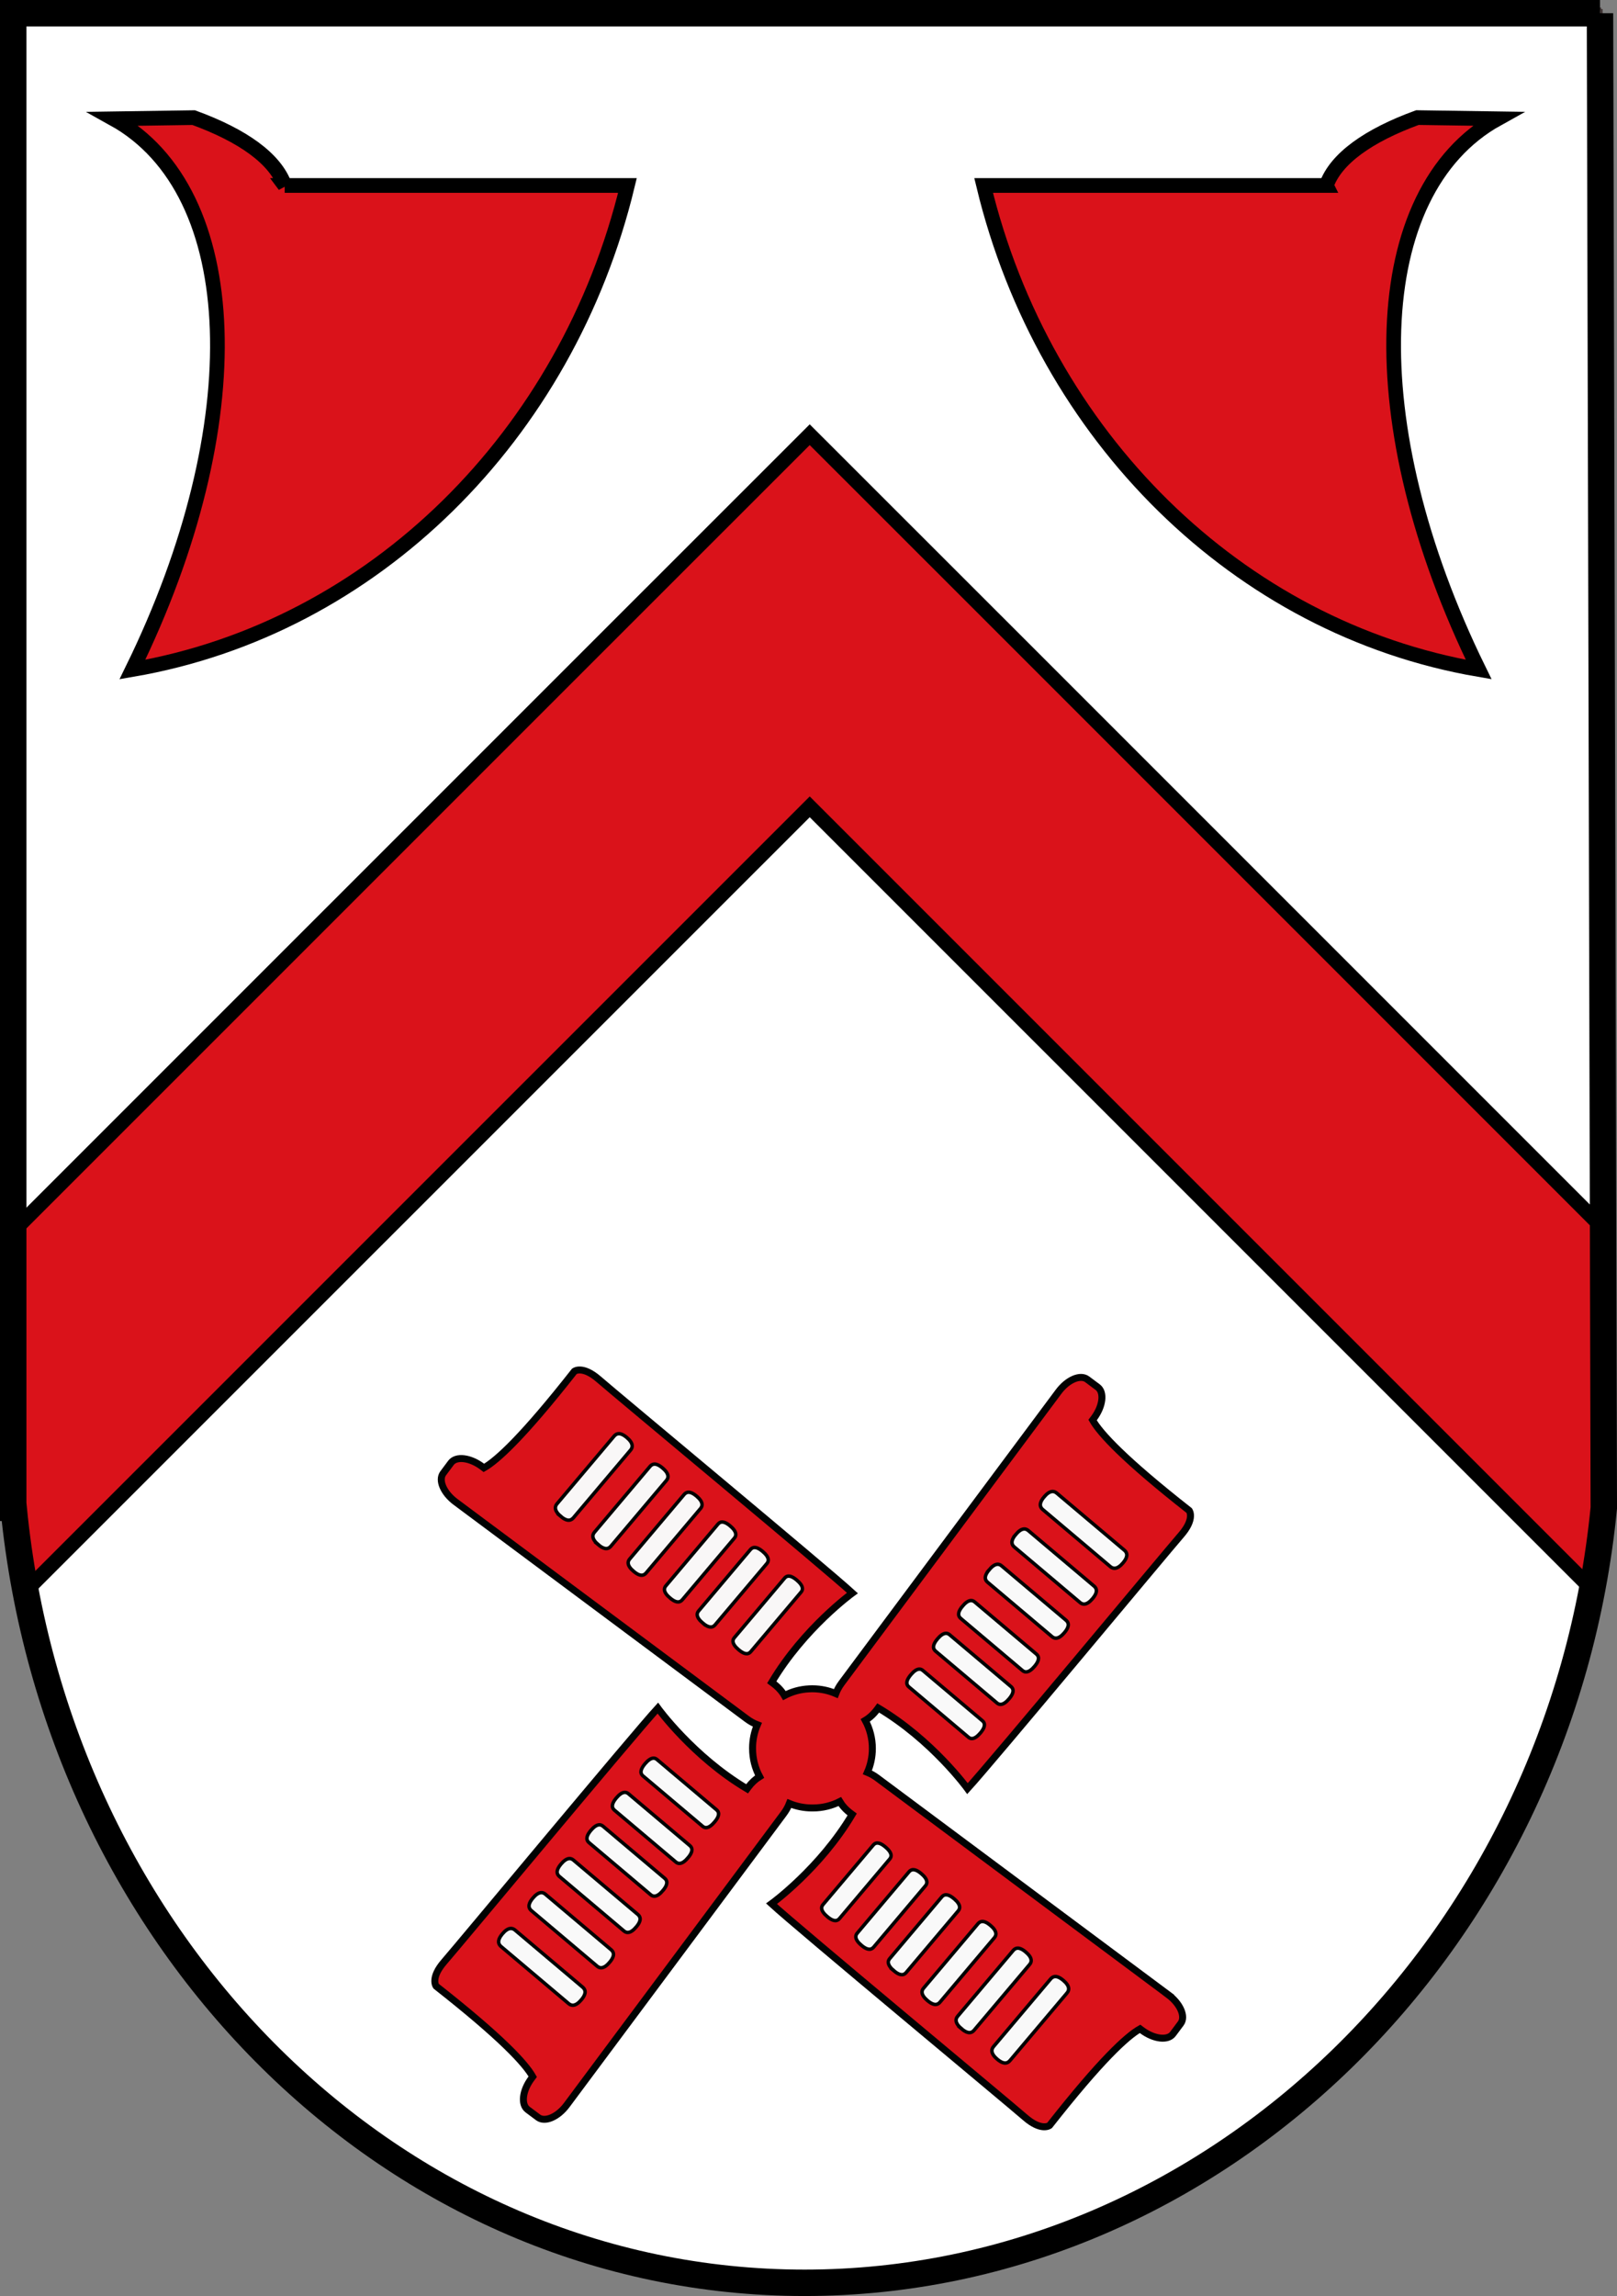 <?xml version="1.0" encoding="UTF-8" standalone="no"?>
<!-- Generator: Adobe Illustrator 13.0.0, SVG Export Plug-In . SVG Version: 6.00 Build 14948)  -->
<svg id="Layer_1" xmlns:rdf="http://www.w3.org/1999/02/22-rdf-syntax-ns#" xmlns="http://www.w3.org/2000/svg" enable-background="new 0 0 550.912 782.079" xml:space="preserve" height="782.08px" viewBox="0 0 550.912 782.079" width="550.91px" version="1.1" x="0px" y="0px" xmlns:cc="http://creativecommons.org/ns#" xmlns:dc="http://purl.org/dc/elements/1.1/"><rect x="0" y="0" width="550.912" height="782.079" fill="#808080" stroke="none"/><defs id="defs413">
			</defs>
<path id="path11" fill="#FFF" d="M545.52,3.09h-540.62v509.11h0.146c14.525,148.39,129.62,263.97,269.46,263.97,139.86,0,257.77-115.58,272.3-263.97l-1.29-509.11z" stroke="#3f3434"/><path id="path17" d="M451.89,63.175h-116.77c20.565,85.287,86.546,150.77,168.66,164.87-40.981-83.629-38.17-162.85,6.441-187.59l-27.311-0.404c-16.741,6.104-27.807,13.987-31.022,23.12z" stroke="#000" stroke-width="5" fill="#da121a"/><path id="path21" d="M97,63.175h116.77c-20.566,85.285-86.546,150.76-168.66,164.88,40.979-83.63,38.167-162.85-6.438-187.59l27.309-0.404c16.739,6.104,27.803,13.987,31.024,23.12z" stroke="#000" stroke-width="5" fill="#da121a"/><path id="path25" d="m546.58,418.75,0.228,93.451c-0.96,9.91-2.402,19.68-4.294,29.252l-266.64-266.63-266.61,266.58c-1.836-9.57-3.248-19.32-4.208-29.2h-0.17v-93.197l207.6-207.58,63.385-63.356,63.386,63.356,207.32,207.32z" stroke="#000" stroke-width="5" fill="#da121a"/><path id="path27" d="M545.12,4.5h-540.62v509.11h0.146c14.526,148.39,129.62,263.97,269.47,263.97s257.77-115.58,272.3-263.97l-1.3-509.11z" stroke="#000" stroke-width="9" fill="none"/>
<g id="g3969" transform="matrix(0.396,0,0,0.396,-183.115,379.508)"><path id="path3173" d="m1467.6,757.49-250.63-186.65c-2.711-2.012-5.522-3.554-8.291-4.684,2.746-6.271,4.279-13.193,4.279-20.478,0-8.765-2.207-17.011-6.093-24.218,3.55-2.116,7.104-5.288,10.121-9.353l1.005-1.356c46.623,27.698,76.806,69.405,76.806,69.405,20.264-22.024,171.36-203.95,183.69-218.05,12.334-14.096,7.048-21.144,7.048-21.144-55.927-43.926-76.613-66.375-83.113-77.862l1.215-1.621c7.683-10.324,9.092-22.273,3.137-26.695l-8.969-6.693c-5.938-4.426-16.986,0.351-24.668,10.675l-186.66,250.64c-2.186,2.942-3.841,6.007-4.987,9.004-6.201-2.662-13.003-4.142-20.175-4.142-0.054,0-0.107,0.003-0.16,0.004-0.054-0.001-0.106-0.004-0.16-0.004-0.49,0-0.974,0.031-1.461,0.044-0.318,0.011-0.637,0.013-0.953,0.029-7.665,0.359-14.891,2.395-21.303,5.775-2.115-3.646-5.357-7.312-9.533-10.412l-1.356-1.005c27.69-46.61,69.39-76.793,69.39-76.793-22.02-20.262-203.95-171.36-218.05-183.69-14.096-12.334-21.144-7.048-21.144-7.048-43.927,55.926-66.375,76.612-77.863,83.113l-1.621-1.215c-10.324-7.683-22.273-9.092-26.695-3.137l-6.693,8.968c-4.426,5.938,0.351,16.987,10.675,24.668l250.63,186.65c2.942,2.186,6.007,3.841,9.004,4.987-2.662,6.202-4.142,13.003-4.142,20.175,0,0.077,0,0.152,0.01,0.229v0.093c0,8.727,2.19,16.938,6.045,24.123-3.429,2.114-6.842,5.201-9.756,9.127l-1.005,1.356c-46.62-27.7-76.8-69.41-76.8-69.41-20.27,22.03-171.36,203.95-183.69,218.05-12.334,14.097-7.048,21.145-7.048,21.145,55.926,43.926,76.612,66.374,83.114,77.863l-1.216,1.621c-7.682,10.32-9.092,22.27-3.136,26.69l8.969,6.695c5.938,4.424,16.986-0.351,24.668-10.677l186.65-250.63c2.112-2.845,3.718-5.804,4.858-8.703,5.997,2.47,12.563,3.84,19.452,3.84,0.13,0,0.258-0.011,0.387-0.012,0.156,0.002,0.31,0.012,0.465,0.012,8.308,0,16.142-1.993,23.074-5.509,2.118,3.534,5.277,7.068,9.323,10.072l1.355,1.005c-27.698,46.623-69.405,76.806-69.405,76.806,22.025,20.263,203.96,171.36,218.05,183.69,14.096,12.334,21.145,7.048,21.145,7.048,43.926-55.927,66.374-76.613,77.861-83.114l1.621,1.215c10.324,7.684,22.273,9.093,26.695,3.138l6.693-8.969c4.426-5.938-0.35-16.987-10.675-24.668z" stroke="#020202" stroke-width="6" fill="#da121a"/><g id="g3189" transform="translate(904.753,372.721)" stroke-dasharray="none" stroke-miterlimit="4" stroke-width="3"><path id="path19" fill="none" d="m339.64,119.96,51.239,43.274c0.952,0.793,1.938,1.144,2.942,1.144,2.449,0,5.021-2.096,7.365-4.863,3.295-3.911,4.916-7.717,1.674-10.465l-51.256-43.276c-0.952-0.792-1.939-1.146-2.942-1.146-2.451,0-5.006,2.098-7.35,4.865-3.309,3.911-4.93,7.718-1.672,10.467z"/><path id="path25-7" fill="none" d="m430.36-0.389,56.545,47.75c1.127,0.953,2.254,1.356,3.399,1.356,2.536,0,5.058-2.006,7.33-4.705,3.313-3.909,4.846-7.788,1.251-10.816l-56.542-47.753c-1.129-0.95-2.256-1.356-3.402-1.356-2.536,0-5.057,2.01-7.33,4.705-3.312,3.912-4.846,7.787-1.251,10.819z"/><path id="path27-4" fill="none" d="m454.87-32.581,58.112,49.071c1.18,0.988,2.36,1.408,3.541,1.408,2.556,0,5.074-1.972,7.33-4.649,3.295-3.913,4.792-7.805,1.11-10.926l-58.13-49.071c-1.163-0.988-2.36-1.408-3.541-1.408-2.538,0-5.057,1.972-7.313,4.649-3.311,3.913-4.808,7.805-1.109,10.926z"/><path id="path31-0" fill="none" d="m384.27,61.052,53.036,44.772c1.005,0.845,2.044,1.217,3.083,1.217,2.485,0,5.04-2.062,7.365-4.811,3.295-3.913,4.882-7.736,1.516-10.572l-53.035-44.79c-1.005-0.847-2.045-1.216-3.084-1.216-2.484,0-5.04,2.062-7.349,4.811-3.312,3.911-4.897,7.734-1.532,10.589z"/><path id="path33-9" fill="none" d="m407.37,29.933,55.416,46.783c1.075,0.917,2.186,1.304,3.295,1.304,2.502,0,5.04-2.027,7.33-4.722,3.313-3.93,4.863-7.771,1.339-10.751l-55.42-46.779c-1.093-0.916-2.203-1.321-3.313-1.321-2.502,0-5.04,2.027-7.313,4.739-3.313,3.912-4.863,7.77-1.339,10.747z"/><path id="path35-4" fill="none" d="m362.67,89.227,52.756,44.544c0.985,0.828,2.025,1.198,3.066,1.198,2.482,0,5.021-2.062,7.347-4.811,3.313-3.911,4.897-7.735,1.551-10.572l-52.78-44.55c-0.986-0.829-2.025-1.199-3.065-1.199-2.484,0-5.022,2.062-7.349,4.811-3.313,3.91-4.898,7.734-1.551,10.571z"/><path id="path3171" fill="#f9f9f9" d="m455.98-43.507c2.256-2.677,4.774-4.649,7.313-4.649,1.181,0,2.378,0.42,3.541,1.408l58.13,49.071c3.682,3.121,2.185,7.013-1.11,10.926-2.256,2.677-4.774,4.649-7.33,4.649-1.181,0-2.361-0.42-3.541-1.408l-58.112-49.071c-3.7-3.121-2.203-7.013,1.109-10.926z" stroke="#020202"/><path id="path3169" fill="#f9f9f9" d="m431.61-11.209c2.273-2.695,4.794-4.705,7.33-4.705,1.146,0,2.273,0.406,3.402,1.356l56.542,47.753c3.595,3.029,2.062,6.907-1.251,10.816-2.272,2.698-4.794,4.705-7.33,4.705-1.146,0-2.272-0.403-3.399-1.356l-56.54-47.75c-3.595-3.031-2.061-6.906,1.251-10.819z" stroke="#020202"/><path id="path3167" fill="#f9f9f9" d="m408.71,19.186c2.273-2.712,4.812-4.739,7.313-4.739,1.109,0,2.22,0.406,3.313,1.321l55.415,46.779c3.524,2.98,1.974,6.821-1.339,10.751-2.29,2.695-4.828,4.722-7.33,4.722-1.109,0-2.22-0.387-3.295-1.304l-55.41-46.783c-3.524-2.977-1.974-6.835,1.339-10.747z" stroke="#020202"/><path id="path3165" fill="#f9f9f9" d="m385.8,50.463c2.309-2.75,4.864-4.811,7.349-4.811,1.039,0,2.079,0.37,3.084,1.216l53.035,44.79c3.366,2.836,1.779,6.659-1.516,10.572-2.325,2.75-4.88,4.811-7.365,4.811-1.039,0-2.078-0.372-3.083-1.217l-53.03-44.768c-3.365-2.855-1.78-6.678,1.532-10.589z" stroke="#020202"/><path id="path3163" fill="#f9f9f9" d="m364.22,78.655c2.326-2.75,4.864-4.811,7.349-4.811,1.04,0,2.079,0.37,3.065,1.199l52.755,44.542c3.347,2.837,1.762,6.661-1.551,10.572-2.326,2.75-4.864,4.811-7.347,4.811-1.041,0-2.081-0.37-3.066-1.198l-52.76-44.534c-3.347-2.836-1.762-6.66,1.551-10.571z" stroke="#020202"/><path id="path3161" fill="#f9f9f9" d="m341.31,109.49c2.344-2.767,4.898-4.865,7.35-4.865,1.003,0,1.99,0.354,2.942,1.146l51.256,43.276c3.242,2.748,1.621,6.554-1.674,10.465-2.344,2.767-4.916,4.863-7.365,4.863-1.005,0-1.99-0.351-2.942-1.144l-51.239-43.274c-3.259-2.749-1.638-6.556,1.672-10.467z" stroke="#020202"/></g><g id="g3203" transform="translate(904.753,372.721)" stroke-dasharray="none" stroke-miterlimit="4" stroke-width="3"><path id="path13" fill="none" d="M129.49,284.55,76.454,239.78c-1.005-0.846-2.044-1.215-3.083-1.215-2.485,0-5.04,2.062-7.365,4.81-3.295,3.912-4.881,7.735-1.515,10.572l53.036,44.79c1.005,0.847,2.044,1.217,3.083,1.217,2.485,0,5.04-2.062,7.348-4.812,3.312-3.911,4.897-7.735,1.532-10.589z"/><path id="path15" fill="none" d="M83.396,345.99,26.853,298.24c-1.127-0.951-2.255-1.355-3.4-1.355-2.537,0-5.057,2.008-7.33,4.704-3.313,3.911-4.845,7.788-1.251,10.818l56.542,47.751c1.128,0.952,2.256,1.356,3.401,1.356,2.537,0,5.057-2.009,7.33-4.705,3.313-3.911,4.845-7.787,1.251-10.817z"/><path id="path17-8" fill="none" d="M58.886,378.18,0.775,329.11c-1.18-0.987-2.36-1.409-3.541-1.409-2.555,0-5.075,1.974-7.33,4.651-3.295,3.911-4.793,7.805-1.11,10.925l58.128,49.071c1.164,0.987,2.361,1.409,3.542,1.409,2.538,0,5.057-1.972,7.313-4.651,3.312-3.911,4.81-7.804,1.109-10.924z"/><path id="path21-8" fill="none" d="M151.09,256.38,98.339,211.83c-0.987-0.829-2.026-1.199-3.066-1.199-2.484,0-5.022,2.062-7.348,4.811-3.312,3.912-4.898,7.735-1.55,10.572l52.754,44.543c0.987,0.829,2.026,1.199,3.065,1.199,2.485,0,5.022-2.062,7.348-4.812,3.312-3.911,4.898-7.734,1.551-10.571z"/><path id="path23" fill="none" d="m174.12,225.65-51.239-43.275c-0.952-0.792-1.938-1.145-2.942-1.145-2.449,0-5.022,2.097-7.365,4.864-3.295,3.911-4.916,7.717-1.674,10.466l51.257,43.275c0.952,0.793,1.938,1.146,2.942,1.146,2.449,0,5.004-2.097,7.348-4.864,3.312-3.913,4.933-7.718,1.673-10.467z"/><path id="path37-2" fill="none" d="M106.39,315.67,50.975,268.89c-1.075-0.917-2.185-1.304-3.295-1.304-2.502,0-5.04,2.024-7.331,4.721-3.312,3.931-4.863,7.771-1.338,10.75l55.415,46.78c1.092,0.916,2.202,1.322,3.312,1.322,2.503,0,5.04-2.027,7.313-4.741,3.313-3.911,4.863-7.77,1.339-10.747z"/><path id="path3159" fill="#f9f9f9" d="m57.777,389.11c-2.256,2.68-4.775,4.651-7.313,4.651-1.181,0-2.378-0.422-3.542-1.409l-58.128-49.071c-3.683-3.12-2.186-7.014,1.11-10.925,2.255-2.678,4.775-4.651,7.33-4.651,1.181,0,2.361,0.422,3.541,1.409l58.111,49.071c3.701,3.121,2.203,7.014-1.109,10.925z" stroke="#020202"/><path id="path3157" fill="#f9f9f9" d="m82.145,356.81c-2.273,2.696-4.793,4.705-7.33,4.705-1.146,0-2.273-0.404-3.401-1.356l-56.542-47.75c-3.594-3.03-2.062-6.907,1.251-10.818,2.273-2.696,4.793-4.704,7.33-4.704,1.146,0,2.273,0.404,3.4,1.355l56.543,47.752c3.594,3.029,2.062,6.905-1.251,10.817z" stroke="#020202"/><path id="path3155" fill="#f9f9f9" d="m105.05,326.41c-2.273,2.714-4.811,4.741-7.313,4.741-1.11,0-2.22-0.406-3.312-1.322l-55.415-46.78c-3.524-2.979-1.974-6.819,1.338-10.75,2.291-2.696,4.829-4.721,7.331-4.721,1.11,0,2.22,0.387,3.295,1.304l55.415,46.781c3.523,2.977,1.973,6.836-1.339,10.747z" stroke="#020202"/><path id="path3153" fill="#f9f9f9" d="m127.96,295.14c-2.308,2.75-4.863,4.812-7.348,4.812-1.04,0-2.079-0.37-3.083-1.217l-53.04-44.79c-3.366-2.837-1.78-6.66,1.515-10.572,2.325-2.748,4.88-4.81,7.365-4.81,1.04,0,2.079,0.369,3.083,1.215l53.036,44.773c3.366,2.854,1.781,6.678-1.532,10.589z" stroke="#020202"/><path id="path3151" fill="#f9f9f9" d="m149.54,266.95c-2.326,2.75-4.863,4.812-7.348,4.812-1.039,0-2.079-0.37-3.065-1.199l-52.745-44.54c-3.348-2.837-1.762-6.66,1.55-10.572,2.326-2.749,4.864-4.811,7.348-4.811,1.04,0,2.08,0.37,3.066,1.199l52.754,44.543c3.347,2.837,1.761,6.66-1.551,10.571z" stroke="#020202"/><path id="path3149" fill="#f9f9f9" d="m172.45,236.11c-2.344,2.768-4.899,4.864-7.348,4.864-1.004,0-1.991-0.353-2.942-1.146l-51.257-43.275c-3.242-2.749-1.621-6.555,1.674-10.466,2.343-2.767,4.916-4.864,7.365-4.864,1.005,0,1.991,0.353,2.942,1.145l51.239,43.275c3.26,2.751,1.639,6.556-1.673,10.467z" stroke="#020202"/></g><g id="g3175" opacity="0.99" transform="translate(904.753,372.721)" stroke-dasharray="none" stroke-miterlimit="4" stroke-width="3"><path id="path29" fill="none" d="m101.55-87.273c0-2.556-1.972-5.075-4.649-7.331-3.913-3.295-7.805-4.792-10.926-1.11l-49.072,58.13c-0.988,1.163-1.408,2.361-1.408,3.541,0,2.538,1.972,5.057,4.649,7.313,3.913,3.313,7.805,4.81,10.926,1.11l49.071-58.112c0.989-1.18,1.409-2.361,1.409-3.541z"/><path id="path49-4" fill="none" d="m218.62,10.764c0-2.483-2.062-5.021-4.811-7.347-3.911-3.313-7.735-4.897-10.572-1.55l-44.542,52.755c-0.829,0.986-1.199,2.025-1.199,3.065,0,2.484,2.062,5.022,4.811,7.349,3.911,3.313,7.735,4.897,10.572,1.55l44.544-52.755c0.827-0.986,1.197-2.026,1.197-3.067z"/><path id="path51-5" fill="none" d="m190.69-11.137c0-2.485-2.062-5.04-4.811-7.365-3.913-3.295-7.736-4.882-10.572-1.516l-44.79,53.036c-0.847,1.005-1.216,2.044-1.216,3.084,0,2.484,2.062,5.04,4.811,7.349,3.911,3.313,7.734,4.897,10.589,1.532l44.773-53.036c0.844-1.005,1.216-2.045,1.216-3.084z"/><path id="path53-5" fill="none" d="m161.67-36.827c0-2.502-2.027-5.04-4.722-7.33-3.93-3.313-7.771-4.863-10.751-1.339l-46.783,55.415c-0.916,1.093-1.321,2.203-1.321,3.313,0,2.502,2.027,5.04,4.739,7.313,3.913,3.313,7.771,4.863,10.748,1.338l46.783-55.415c0.916-1.075,1.303-2.185,1.303-3.295z"/><path id="path57-1" fill="none" d="m132.37-61.055c0-2.536-2.006-5.057-4.705-7.33-3.909-3.313-7.788-4.846-10.816-1.251l-47.753,56.543c-0.95,1.129-1.356,2.256-1.356,3.402,0,2.536,2.01,5.057,4.705,7.33,3.913,3.313,7.788,4.846,10.82,1.251l47.75-56.544c0.953-1.128,1.355-2.255,1.355-3.401z"/><path id="path59-7" fill="none" d="m248.03,35.433c0-2.449-2.096-5.021-4.863-7.365-3.911-3.295-7.717-4.916-10.465-1.674l-43.28,51.256c-0.792,0.952-1.146,1.939-1.146,2.942,0,2.451,2.098,5.006,4.865,7.349,3.911,3.311,7.717,4.932,10.467,1.673l43.274-51.239c0.793-0.952,1.144-1.937,1.144-2.942z"/><path id="path3147" fill="#f9f9f9" d="m40.145-26.73c-2.677-2.256-4.649-4.775-4.649-7.313,0-1.18,0.42-2.378,1.408-3.541l49.071-58.129c3.121-3.682,7.013-2.185,10.926,1.11,2.677,2.256,4.649,4.775,4.649,7.331,0,1.18-0.42,2.361-1.408,3.541l-49.07,58.111c-3.122,3.7-7.014,2.203-10.927-1.11z" stroke="#020202"/><path id="path3145" fill="#f9f9f9" d="m72.443-2.361c-2.695-2.273-4.705-4.794-4.705-7.33,0-1.146,0.406-2.273,1.356-3.402l47.753-56.542c3.029-3.595,6.907-2.062,10.816,1.251,2.698,2.273,4.705,4.794,4.705,7.33,0,1.146-0.403,2.273-1.356,3.4l-47.765,56.544c-3.032,3.594-6.907,2.061-10.82-1.251z" stroke="#020202"/><path id="path3143" fill="#f9f9f9" d="m102.84,20.545c-2.712-2.273-4.739-4.811-4.739-7.313,0-1.11,0.406-2.22,1.321-3.313l46.779-55.416c2.98-3.524,6.821-1.974,10.751,1.339,2.695,2.29,4.722,4.828,4.722,7.33,0,1.11-0.387,2.22-1.304,3.295l-46.783,55.415c-2.977,3.526-6.835,1.975-10.747-1.337z" stroke="#020202"/><path id="path3141" fill="#f9f9f9" d="m134.12,43.451c-2.75-2.309-4.811-4.864-4.811-7.349,0-1.04,0.37-2.079,1.216-3.084l44.79-53.036c2.836-3.366,6.659-1.779,10.572,1.516,2.75,2.325,4.811,4.88,4.811,7.365,0,1.039-0.372,2.079-1.216,3.083l-44.773,53.036c-2.855,3.366-6.678,1.781-10.589-1.531z" stroke="#020202"/><path id="path3139" fill="#f9f9f9" d="m162.31,65.036c-2.75-2.327-4.811-4.865-4.811-7.349,0-1.04,0.37-2.079,1.199-3.065l44.54-52.755c2.837-3.347,6.661-1.762,10.572,1.55,2.75,2.326,4.811,4.864,4.811,7.347,0,1.041-0.37,2.081-1.198,3.066l-44.544,52.755c-2.836,3.348-6.66,1.763-10.571-1.549z" stroke="#020202"/><path id="path3137" fill="#f9f9f9" d="m203.61,89.614c-2.75,3.259-6.556,1.638-10.467-1.673-2.767-2.343-4.865-4.898-4.865-7.349,0-1.003,0.354-1.991,1.146-2.942l43.27-51.256c2.748-3.242,6.554-1.621,10.465,1.674,2.767,2.344,4.863,4.916,4.863,7.365,0,1.005-0.351,1.991-1.145,2.942l-43.27,51.239z" stroke="#020202"/></g><g id="g3217" transform="translate(904.753,372.721)" stroke-dasharray="none" stroke-miterlimit="4" stroke-width="3"><path id="path39-1" fill="none" d="m444.85,355.29c0-2.536-2.011-5.057-4.705-7.33-3.913-3.313-7.788-4.846-10.819-1.251l-47.75,56.544c-0.953,1.127-1.355,2.255-1.355,3.4,0,2.536,2.006,5.058,4.704,7.33,3.909,3.313,7.788,4.846,10.816,1.251l47.753-56.542c0.95-1.129,1.356-2.256,1.356-3.402z"/><path id="path41-1" fill="none" d="m414.49,332.37c0-2.502-2.027-5.04-4.739-7.313-3.913-3.313-7.771-4.862-10.747-1.339l-46.783,55.416c-0.917,1.075-1.304,2.185-1.304,3.295,0,2.502,2.026,5.04,4.722,7.33,3.93,3.313,7.771,4.863,10.751,1.339l46.778-55.416c0.916-1.092,1.322-2.203,1.322-3.312z"/><path id="path43-5" fill="none" d="m383.28,309.5c0-2.485-2.062-5.04-4.812-7.35-3.911-3.313-7.734-4.896-10.589-1.531l-44.773,53.036c-0.845,1.005-1.216,2.044-1.216,3.083,0,2.485,2.061,5.04,4.811,7.365,3.913,3.295,7.736,4.881,10.572,1.516l44.79-53.036c0.847-1.005,1.217-2.044,1.217-3.083z"/><path id="path45-2" fill="none" d="m472.44,372.33c-3.913-3.312-7.805-4.809-10.927-1.109l-49.071,58.111c-0.987,1.181-1.407,2.361-1.407,3.542,0,2.555,1.972,5.074,4.649,7.33,3.913,3.295,7.805,4.792,10.927,1.109l49.071-58.129c0.987-1.163,1.407-2.36,1.407-3.541,0.001-2.538-1.971-5.057-4.649-7.313z"/><path id="path47-7" fill="none" d="m355.09,287.92c0-2.484-2.062-5.022-4.812-7.349-3.911-3.313-7.734-4.897-10.571-1.551l-44.544,52.755c-0.828,0.986-1.198,2.025-1.198,3.066,0,2.483,2.062,5.021,4.812,7.348,3.911,3.313,7.734,4.897,10.572,1.551l44.542-52.756c0.828-0.985,1.199-2.025,1.199-3.064z"/><path id="path55-6" fill="none" d="m324.31,265.01c0-2.45-2.098-5.005-4.864-7.348-3.911-3.313-7.717-4.934-10.467-1.674l-43.274,51.239c-0.793,0.952-1.145,1.938-1.145,2.942,0,2.449,2.097,5.021,4.863,7.365,3.911,3.295,7.717,4.916,10.465,1.674l43.276-51.257c0.792-0.95,1.146-1.937,1.146-2.941z"/><path id="path3135" fill="#f9f9f9" d="m269.42,317.53c-2.767-2.344-4.863-4.916-4.863-7.365,0-1.005,0.352-1.99,1.145-2.942l43.274-51.239c2.75-3.26,6.556-1.639,10.467,1.674,2.767,2.343,4.864,4.897,4.864,7.348,0,1.004-0.354,1.991-1.146,2.942l-43.276,51.257c-2.749,3.241-6.554,1.62-10.465-1.675z" stroke="#020202"/><path id="path3133" fill="#f9f9f9" d="m298.78,342.18c-2.75-2.326-4.812-4.864-4.812-7.348,0-1.041,0.37-2.08,1.198-3.066l44.544-52.755c2.837-3.347,6.66-1.762,10.571,1.551,2.75,2.326,4.812,4.864,4.812,7.349,0,1.039-0.37,2.079-1.199,3.064l-44.542,52.756c-2.838,3.346-6.661,1.761-10.572-1.551z" stroke="#020202"/><path id="path3131" fill="#f9f9f9" d="m326.71,364.1c-2.75-2.325-4.811-4.88-4.811-7.365,0-1.039,0.371-2.078,1.216-3.083l44.773-53.036c2.854-3.365,6.678-1.781,10.589,1.531,2.75,2.31,4.812,4.864,4.812,7.35,0,1.039-0.37,2.078-1.217,3.083l-44.79,53.036c-2.836,3.364-6.659,1.778-10.572-1.516z" stroke="#020202"/><path id="path3129" fill="#f9f9f9" d="m355.64,389.76c-2.695-2.29-4.722-4.828-4.722-7.33,0-1.11,0.387-2.22,1.304-3.295l46.783-55.416c2.977-3.523,6.834-1.974,10.747,1.339,2.712,2.273,4.739,4.812,4.739,7.313,0,1.109-0.406,2.22-1.322,3.312l-46.778,55.416c-2.98,3.524-6.821,1.973-10.751-1.339z" stroke="#020202"/><path id="path3127" fill="#f9f9f9" d="m384.92,413.99c-2.698-2.272-4.704-4.794-4.704-7.33,0-1.146,0.402-2.273,1.355-3.4l47.75-56.544c3.031-3.595,6.906-2.062,10.819,1.251,2.694,2.273,4.705,4.794,4.705,7.33,0,1.146-0.406,2.273-1.356,3.402l-47.753,56.542c-3.028,3.595-6.907,2.062-10.816-1.251z" stroke="#020202"/><path id="path61-1" fill="#f9f9f9" d="m475.68,383.19-49.071,58.129c-3.122,3.683-7.014,2.186-10.927-1.109-2.678-2.256-4.649-4.775-4.649-7.33,0-1.181,0.42-2.361,1.407-3.542l49.071-58.111c3.122-3.699,7.014-2.202,10.927,1.109,2.678,2.256,4.649,4.775,4.649,7.313,0.001,1.18-0.419,2.377-1.407,3.541z" stroke="#020202"/></g></g></svg>
